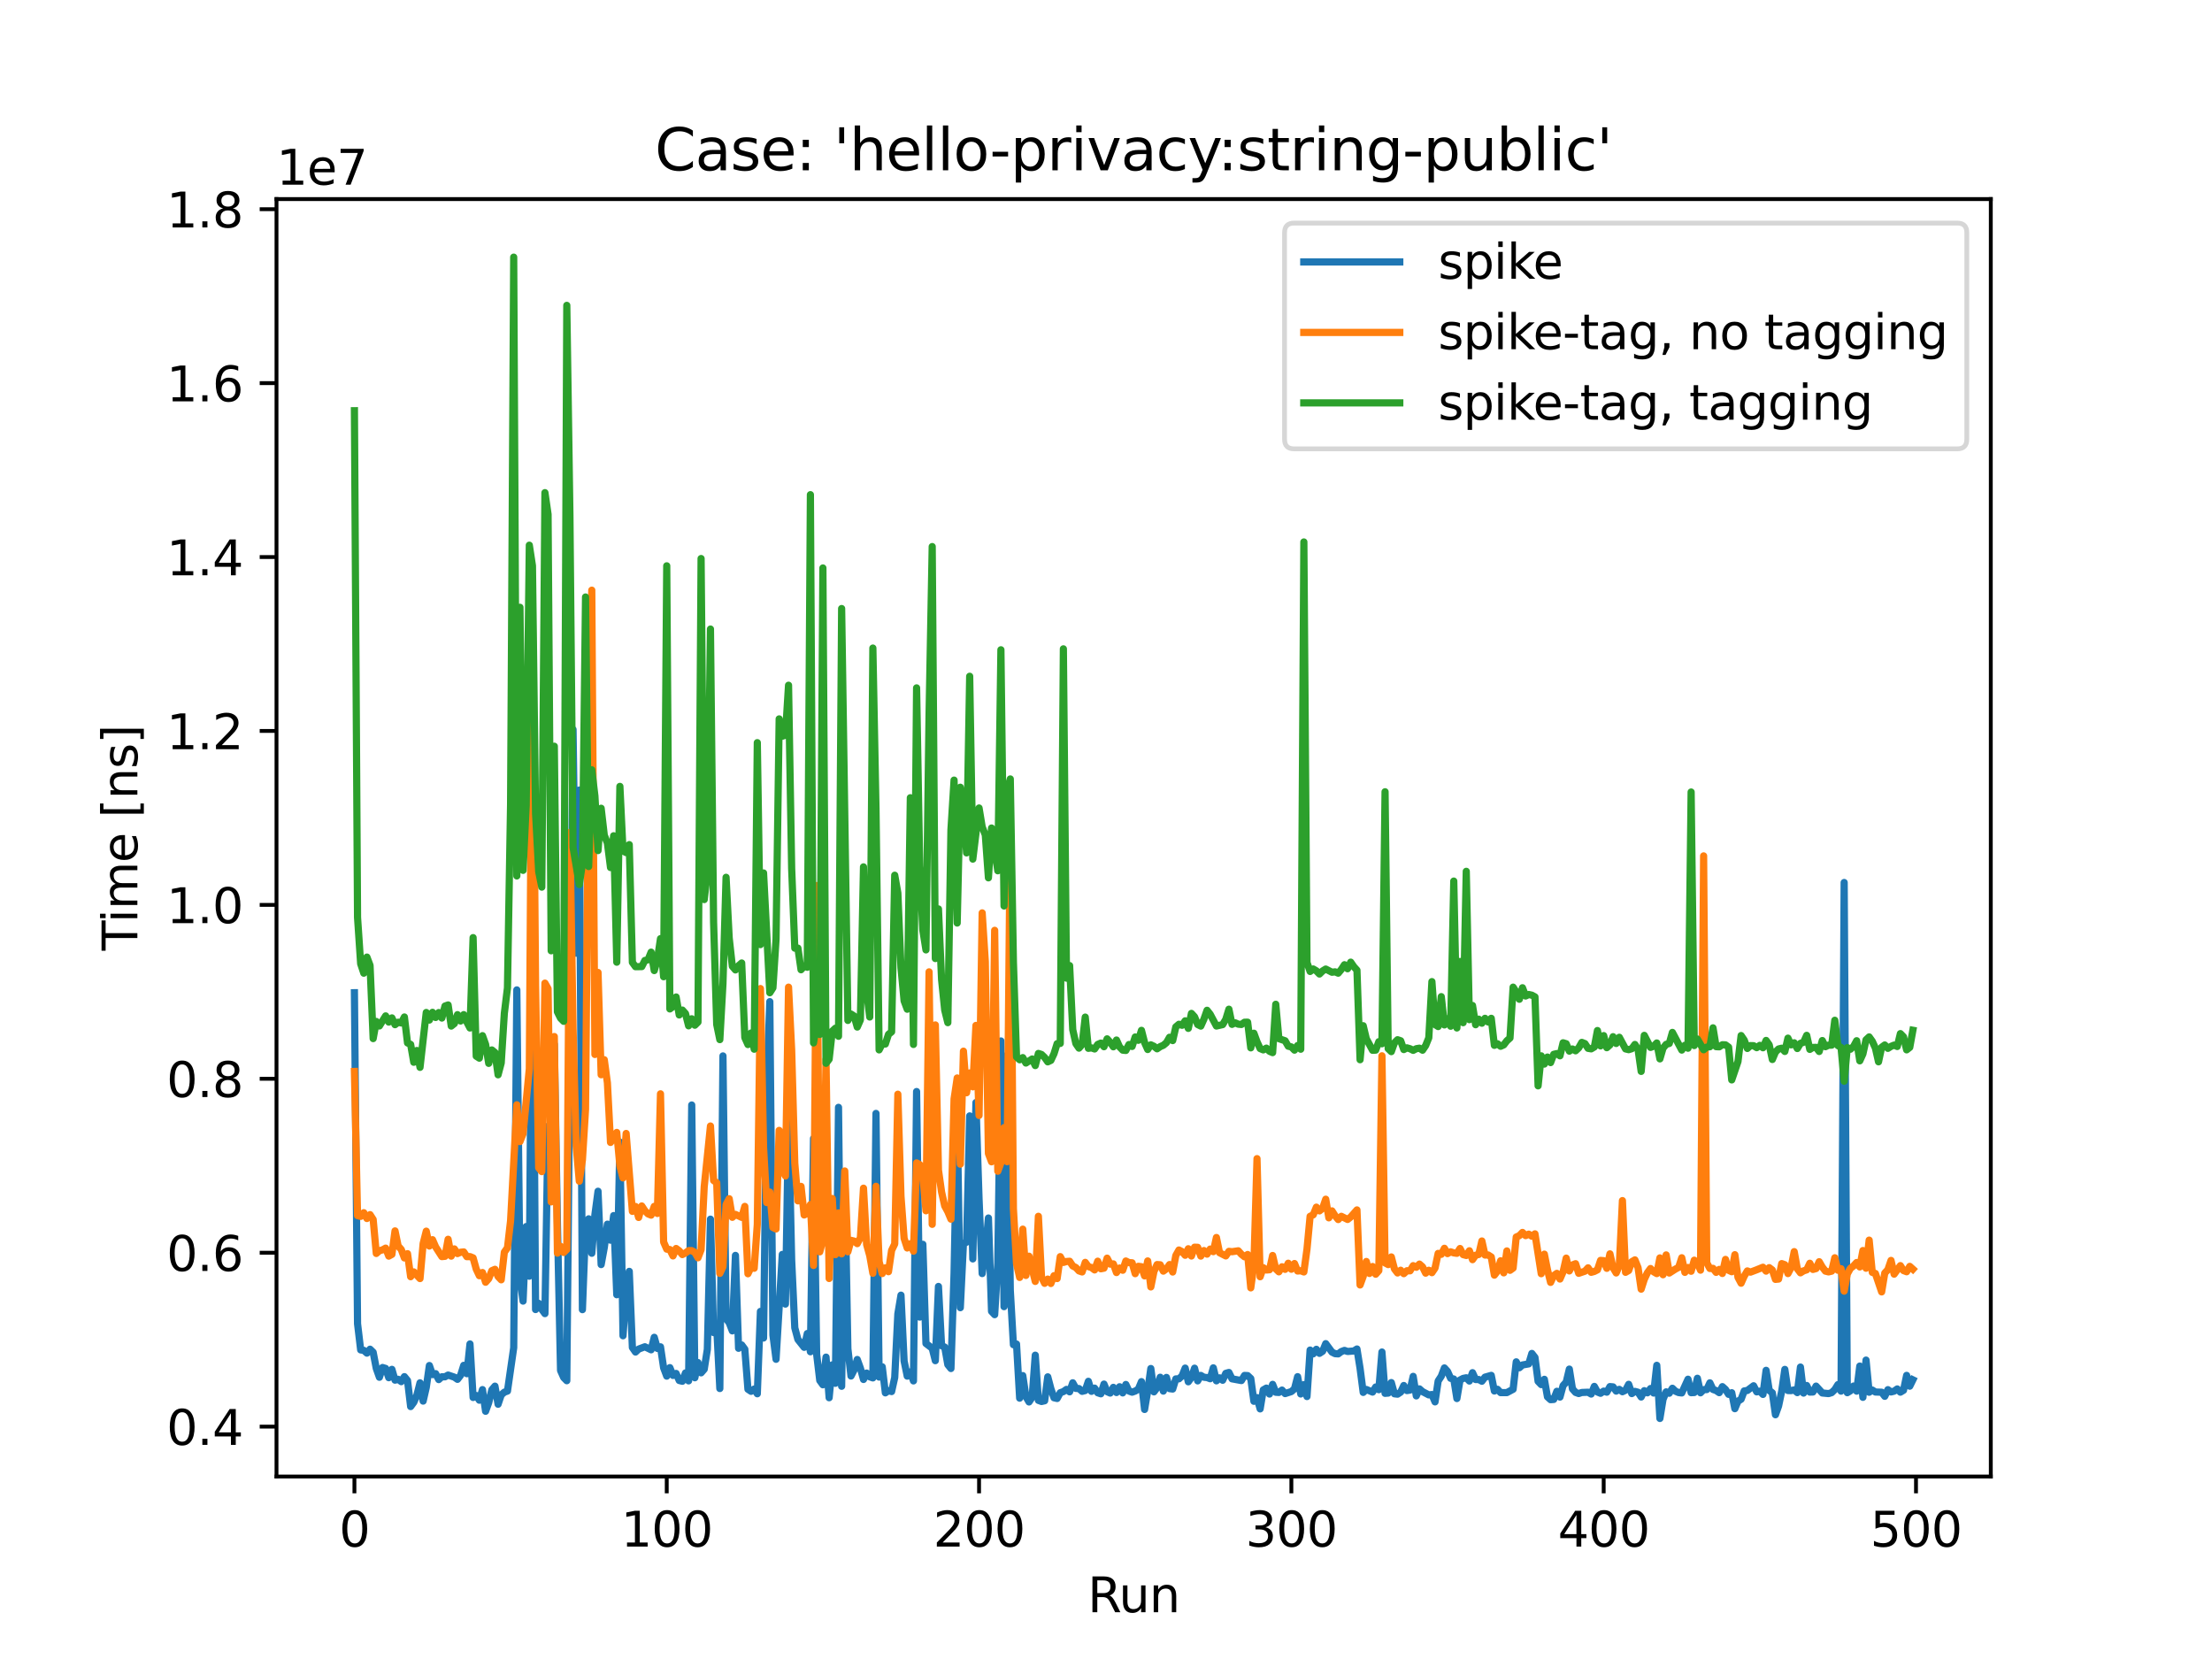<?xml version="1.0" encoding="utf-8" standalone="no"?>
<!DOCTYPE svg PUBLIC "-//W3C//DTD SVG 1.1//EN"
  "http://www.w3.org/Graphics/SVG/1.1/DTD/svg11.dtd">
<svg height="345.6pt" version="1.1" viewBox="0 0 460.8 345.6" width="460.8pt" xmlns="http://www.w3.org/2000/svg" xmlns:xlink="http://www.w3.org/1999/xlink">
 <defs>
  <style type="text/css">*{stroke-linecap:butt;stroke-linejoin:round;}</style>
 </defs>
 <g id="figure_1">
  <g id="patch_1">
   <path d="M 0 345.6 
L 460.8 345.6 
L 460.8 0 
L 0 0 
z
" style="fill:#ffffff;"/>
  </g>
  <g id="axes_1">
   <g id="patch_2">
    <path d="M 57.6 307.584 
L 414.72 307.584 
L 414.72 41.472 
L 57.6 41.472 
z
" style="fill:#ffffff;"/>
   </g>
   <g id="matplotlib.axis_1">
    <g id="xtick_1">
     <g id="line2d_1">
      <defs>
       <path d="M 0 0 
L 0 3.5 
" id="medc617dd0b" style="stroke:#000000;stroke-width:0.8;"/>
      </defs>
      <g>
       <use style="stroke:#000000;stroke-width:0.8;" x="73.833" xlink:href="#medc617dd0b" y="307.584"/>
      </g>
     </g>
     <g id="text_1">
      <!-- 0 -->
      <g transform="translate(70.651 322.182)scale(0.1 -0.1)">
       <defs>
        <path d="M 2034 4250 
Q 1547 4250 1301 3770 
Q 1056 3291 1056 2328 
Q 1056 1369 1301 889 
Q 1547 409 2034 409 
Q 2525 409 2770 889 
Q 3016 1369 3016 2328 
Q 3016 3291 2770 3770 
Q 2525 4250 2034 4250 
z
M 2034 4750 
Q 2819 4750 3233 4129 
Q 3647 3509 3647 2328 
Q 3647 1150 3233 529 
Q 2819 -91 2034 -91 
Q 1250 -91 836 529 
Q 422 1150 422 2328 
Q 422 3509 836 4129 
Q 1250 4750 2034 4750 
z
" id="DejaVuSans-30" transform="scale(0.016)"/>
       </defs>
       <use xlink:href="#DejaVuSans-30"/>
      </g>
     </g>
    </g>
    <g id="xtick_2">
     <g id="line2d_2">
      <g>
       <use style="stroke:#000000;stroke-width:0.8;" x="138.894" xlink:href="#medc617dd0b" y="307.584"/>
      </g>
     </g>
     <g id="text_2">
      <!-- 100 -->
      <g transform="translate(129.35 322.182)scale(0.1 -0.1)">
       <defs>
        <path d="M 794 531 
L 1825 531 
L 1825 4091 
L 703 3866 
L 703 4441 
L 1819 4666 
L 2450 4666 
L 2450 531 
L 3481 531 
L 3481 0 
L 794 0 
L 794 531 
z
" id="DejaVuSans-31" transform="scale(0.016)"/>
       </defs>
       <use xlink:href="#DejaVuSans-31"/>
       <use x="63.623" xlink:href="#DejaVuSans-30"/>
       <use x="127.246" xlink:href="#DejaVuSans-30"/>
      </g>
     </g>
    </g>
    <g id="xtick_3">
     <g id="line2d_3">
      <g>
       <use style="stroke:#000000;stroke-width:0.8;" x="203.955" xlink:href="#medc617dd0b" y="307.584"/>
      </g>
     </g>
     <g id="text_3">
      <!-- 200 -->
      <g transform="translate(194.411 322.182)scale(0.1 -0.1)">
       <defs>
        <path d="M 1228 531 
L 3431 531 
L 3431 0 
L 469 0 
L 469 531 
Q 828 903 1448 1529 
Q 2069 2156 2228 2338 
Q 2531 2678 2651 2914 
Q 2772 3150 2772 3378 
Q 2772 3750 2511 3984 
Q 2250 4219 1831 4219 
Q 1534 4219 1204 4116 
Q 875 4013 500 3803 
L 500 4441 
Q 881 4594 1212 4672 
Q 1544 4750 1819 4750 
Q 2544 4750 2975 4387 
Q 3406 4025 3406 3419 
Q 3406 3131 3298 2873 
Q 3191 2616 2906 2266 
Q 2828 2175 2409 1742 
Q 1991 1309 1228 531 
z
" id="DejaVuSans-32" transform="scale(0.016)"/>
       </defs>
       <use xlink:href="#DejaVuSans-32"/>
       <use x="63.623" xlink:href="#DejaVuSans-30"/>
       <use x="127.246" xlink:href="#DejaVuSans-30"/>
      </g>
     </g>
    </g>
    <g id="xtick_4">
     <g id="line2d_4">
      <g>
       <use style="stroke:#000000;stroke-width:0.8;" x="269.016" xlink:href="#medc617dd0b" y="307.584"/>
      </g>
     </g>
     <g id="text_4">
      <!-- 300 -->
      <g transform="translate(259.472 322.182)scale(0.1 -0.1)">
       <defs>
        <path d="M 2597 2516 
Q 3050 2419 3304 2112 
Q 3559 1806 3559 1356 
Q 3559 666 3084 287 
Q 2609 -91 1734 -91 
Q 1441 -91 1130 -33 
Q 819 25 488 141 
L 488 750 
Q 750 597 1062 519 
Q 1375 441 1716 441 
Q 2309 441 2620 675 
Q 2931 909 2931 1356 
Q 2931 1769 2642 2001 
Q 2353 2234 1838 2234 
L 1294 2234 
L 1294 2753 
L 1863 2753 
Q 2328 2753 2575 2939 
Q 2822 3125 2822 3475 
Q 2822 3834 2567 4026 
Q 2313 4219 1838 4219 
Q 1578 4219 1281 4162 
Q 984 4106 628 3988 
L 628 4550 
Q 988 4650 1302 4700 
Q 1616 4750 1894 4750 
Q 2613 4750 3031 4423 
Q 3450 4097 3450 3541 
Q 3450 3153 3228 2886 
Q 3006 2619 2597 2516 
z
" id="DejaVuSans-33" transform="scale(0.016)"/>
       </defs>
       <use xlink:href="#DejaVuSans-33"/>
       <use x="63.623" xlink:href="#DejaVuSans-30"/>
       <use x="127.246" xlink:href="#DejaVuSans-30"/>
      </g>
     </g>
    </g>
    <g id="xtick_5">
     <g id="line2d_5">
      <g>
       <use style="stroke:#000000;stroke-width:0.8;" x="334.077" xlink:href="#medc617dd0b" y="307.584"/>
      </g>
     </g>
     <g id="text_5">
      <!-- 400 -->
      <g transform="translate(324.533 322.182)scale(0.1 -0.1)">
       <defs>
        <path d="M 2419 4116 
L 825 1625 
L 2419 1625 
L 2419 4116 
z
M 2253 4666 
L 3047 4666 
L 3047 1625 
L 3713 1625 
L 3713 1100 
L 3047 1100 
L 3047 0 
L 2419 0 
L 2419 1100 
L 313 1100 
L 313 1709 
L 2253 4666 
z
" id="DejaVuSans-34" transform="scale(0.016)"/>
       </defs>
       <use xlink:href="#DejaVuSans-34"/>
       <use x="63.623" xlink:href="#DejaVuSans-30"/>
       <use x="127.246" xlink:href="#DejaVuSans-30"/>
      </g>
     </g>
    </g>
    <g id="xtick_6">
     <g id="line2d_6">
      <g>
       <use style="stroke:#000000;stroke-width:0.8;" x="399.138" xlink:href="#medc617dd0b" y="307.584"/>
      </g>
     </g>
     <g id="text_6">
      <!-- 500 -->
      <g transform="translate(389.594 322.182)scale(0.1 -0.1)">
       <defs>
        <path d="M 691 4666 
L 3169 4666 
L 3169 4134 
L 1269 4134 
L 1269 2991 
Q 1406 3038 1543 3061 
Q 1681 3084 1819 3084 
Q 2600 3084 3056 2656 
Q 3513 2228 3513 1497 
Q 3513 744 3044 326 
Q 2575 -91 1722 -91 
Q 1428 -91 1123 -41 
Q 819 9 494 109 
L 494 744 
Q 775 591 1075 516 
Q 1375 441 1709 441 
Q 2250 441 2565 725 
Q 2881 1009 2881 1497 
Q 2881 1984 2565 2268 
Q 2250 2553 1709 2553 
Q 1456 2553 1204 2497 
Q 953 2441 691 2322 
L 691 4666 
z
" id="DejaVuSans-35" transform="scale(0.016)"/>
       </defs>
       <use xlink:href="#DejaVuSans-35"/>
       <use x="63.623" xlink:href="#DejaVuSans-30"/>
       <use x="127.246" xlink:href="#DejaVuSans-30"/>
      </g>
     </g>
    </g>
    <g id="text_7">
     <!-- Run -->
     <g transform="translate(226.573 335.861)scale(0.1 -0.1)">
      <defs>
       <path d="M 2841 2188 
Q 3044 2119 3236 1894 
Q 3428 1669 3622 1275 
L 4263 0 
L 3584 0 
L 2988 1197 
Q 2756 1666 2539 1819 
Q 2322 1972 1947 1972 
L 1259 1972 
L 1259 0 
L 628 0 
L 628 4666 
L 2053 4666 
Q 2853 4666 3247 4331 
Q 3641 3997 3641 3322 
Q 3641 2881 3436 2590 
Q 3231 2300 2841 2188 
z
M 1259 4147 
L 1259 2491 
L 2053 2491 
Q 2509 2491 2742 2702 
Q 2975 2913 2975 3322 
Q 2975 3731 2742 3939 
Q 2509 4147 2053 4147 
L 1259 4147 
z
" id="DejaVuSans-52" transform="scale(0.016)"/>
       <path d="M 544 1381 
L 544 3500 
L 1119 3500 
L 1119 1403 
Q 1119 906 1312 657 
Q 1506 409 1894 409 
Q 2359 409 2629 706 
Q 2900 1003 2900 1516 
L 2900 3500 
L 3475 3500 
L 3475 0 
L 2900 0 
L 2900 538 
Q 2691 219 2414 64 
Q 2138 -91 1772 -91 
Q 1169 -91 856 284 
Q 544 659 544 1381 
z
M 1991 3584 
L 1991 3584 
z
" id="DejaVuSans-75" transform="scale(0.016)"/>
       <path d="M 3513 2113 
L 3513 0 
L 2938 0 
L 2938 2094 
Q 2938 2591 2744 2837 
Q 2550 3084 2163 3084 
Q 1697 3084 1428 2787 
Q 1159 2491 1159 1978 
L 1159 0 
L 581 0 
L 581 3500 
L 1159 3500 
L 1159 2956 
Q 1366 3272 1645 3428 
Q 1925 3584 2291 3584 
Q 2894 3584 3203 3211 
Q 3513 2838 3513 2113 
z
" id="DejaVuSans-6e" transform="scale(0.016)"/>
      </defs>
      <use xlink:href="#DejaVuSans-52"/>
      <use x="64.982" xlink:href="#DejaVuSans-75"/>
      <use x="128.361" xlink:href="#DejaVuSans-6e"/>
     </g>
    </g>
   </g>
   <g id="matplotlib.axis_2">
    <g id="ytick_1">
     <g id="line2d_7">
      <defs>
       <path d="M 0 0 
L -3.5 0 
" id="mbb69bcbb65" style="stroke:#000000;stroke-width:0.8;"/>
      </defs>
      <g>
       <use style="stroke:#000000;stroke-width:0.8;" x="57.6" xlink:href="#mbb69bcbb65" y="297.193"/>
      </g>
     </g>
     <g id="text_8">
      <!-- 0.4 -->
      <g transform="translate(34.697 300.992)scale(0.1 -0.1)">
       <defs>
        <path d="M 684 794 
L 1344 794 
L 1344 0 
L 684 0 
L 684 794 
z
" id="DejaVuSans-2e" transform="scale(0.016)"/>
       </defs>
       <use xlink:href="#DejaVuSans-30"/>
       <use x="63.623" xlink:href="#DejaVuSans-2e"/>
       <use x="95.41" xlink:href="#DejaVuSans-34"/>
      </g>
     </g>
    </g>
    <g id="ytick_2">
     <g id="line2d_8">
      <g>
       <use style="stroke:#000000;stroke-width:0.8;" x="57.6" xlink:href="#mbb69bcbb65" y="260.962"/>
      </g>
     </g>
     <g id="text_9">
      <!-- 0.6 -->
      <g transform="translate(34.697 264.761)scale(0.1 -0.1)">
       <defs>
        <path d="M 2113 2584 
Q 1688 2584 1439 2293 
Q 1191 2003 1191 1497 
Q 1191 994 1439 701 
Q 1688 409 2113 409 
Q 2538 409 2786 701 
Q 3034 994 3034 1497 
Q 3034 2003 2786 2293 
Q 2538 2584 2113 2584 
z
M 3366 4563 
L 3366 3988 
Q 3128 4100 2886 4159 
Q 2644 4219 2406 4219 
Q 1781 4219 1451 3797 
Q 1122 3375 1075 2522 
Q 1259 2794 1537 2939 
Q 1816 3084 2150 3084 
Q 2853 3084 3261 2657 
Q 3669 2231 3669 1497 
Q 3669 778 3244 343 
Q 2819 -91 2113 -91 
Q 1303 -91 875 529 
Q 447 1150 447 2328 
Q 447 3434 972 4092 
Q 1497 4750 2381 4750 
Q 2619 4750 2861 4703 
Q 3103 4656 3366 4563 
z
" id="DejaVuSans-36" transform="scale(0.016)"/>
       </defs>
       <use xlink:href="#DejaVuSans-30"/>
       <use x="63.623" xlink:href="#DejaVuSans-2e"/>
       <use x="95.41" xlink:href="#DejaVuSans-36"/>
      </g>
     </g>
    </g>
    <g id="ytick_3">
     <g id="line2d_9">
      <g>
       <use style="stroke:#000000;stroke-width:0.8;" x="57.6" xlink:href="#mbb69bcbb65" y="224.732"/>
      </g>
     </g>
     <g id="text_10">
      <!-- 0.8 -->
      <g transform="translate(34.697 228.531)scale(0.1 -0.1)">
       <defs>
        <path d="M 2034 2216 
Q 1584 2216 1326 1975 
Q 1069 1734 1069 1313 
Q 1069 891 1326 650 
Q 1584 409 2034 409 
Q 2484 409 2743 651 
Q 3003 894 3003 1313 
Q 3003 1734 2745 1975 
Q 2488 2216 2034 2216 
z
M 1403 2484 
Q 997 2584 770 2862 
Q 544 3141 544 3541 
Q 544 4100 942 4425 
Q 1341 4750 2034 4750 
Q 2731 4750 3128 4425 
Q 3525 4100 3525 3541 
Q 3525 3141 3298 2862 
Q 3072 2584 2669 2484 
Q 3125 2378 3379 2068 
Q 3634 1759 3634 1313 
Q 3634 634 3220 271 
Q 2806 -91 2034 -91 
Q 1263 -91 848 271 
Q 434 634 434 1313 
Q 434 1759 690 2068 
Q 947 2378 1403 2484 
z
M 1172 3481 
Q 1172 3119 1398 2916 
Q 1625 2713 2034 2713 
Q 2441 2713 2670 2916 
Q 2900 3119 2900 3481 
Q 2900 3844 2670 4047 
Q 2441 4250 2034 4250 
Q 1625 4250 1398 4047 
Q 1172 3844 1172 3481 
z
" id="DejaVuSans-38" transform="scale(0.016)"/>
       </defs>
       <use xlink:href="#DejaVuSans-30"/>
       <use x="63.623" xlink:href="#DejaVuSans-2e"/>
       <use x="95.41" xlink:href="#DejaVuSans-38"/>
      </g>
     </g>
    </g>
    <g id="ytick_4">
     <g id="line2d_10">
      <g>
       <use style="stroke:#000000;stroke-width:0.8;" x="57.6" xlink:href="#mbb69bcbb65" y="188.502"/>
      </g>
     </g>
     <g id="text_11">
      <!-- 1.0 -->
      <g transform="translate(34.697 192.301)scale(0.1 -0.1)">
       <use xlink:href="#DejaVuSans-31"/>
       <use x="63.623" xlink:href="#DejaVuSans-2e"/>
       <use x="95.41" xlink:href="#DejaVuSans-30"/>
      </g>
     </g>
    </g>
    <g id="ytick_5">
     <g id="line2d_11">
      <g>
       <use style="stroke:#000000;stroke-width:0.8;" x="57.6" xlink:href="#mbb69bcbb65" y="152.271"/>
      </g>
     </g>
     <g id="text_12">
      <!-- 1.2 -->
      <g transform="translate(34.697 156.071)scale(0.1 -0.1)">
       <use xlink:href="#DejaVuSans-31"/>
       <use x="63.623" xlink:href="#DejaVuSans-2e"/>
       <use x="95.41" xlink:href="#DejaVuSans-32"/>
      </g>
     </g>
    </g>
    <g id="ytick_6">
     <g id="line2d_12">
      <g>
       <use style="stroke:#000000;stroke-width:0.8;" x="57.6" xlink:href="#mbb69bcbb65" y="116.041"/>
      </g>
     </g>
     <g id="text_13">
      <!-- 1.4 -->
      <g transform="translate(34.697 119.84)scale(0.1 -0.1)">
       <use xlink:href="#DejaVuSans-31"/>
       <use x="63.623" xlink:href="#DejaVuSans-2e"/>
       <use x="95.41" xlink:href="#DejaVuSans-34"/>
      </g>
     </g>
    </g>
    <g id="ytick_7">
     <g id="line2d_13">
      <g>
       <use style="stroke:#000000;stroke-width:0.8;" x="57.6" xlink:href="#mbb69bcbb65" y="79.811"/>
      </g>
     </g>
     <g id="text_14">
      <!-- 1.6 -->
      <g transform="translate(34.697 83.61)scale(0.1 -0.1)">
       <use xlink:href="#DejaVuSans-31"/>
       <use x="63.623" xlink:href="#DejaVuSans-2e"/>
       <use x="95.41" xlink:href="#DejaVuSans-36"/>
      </g>
     </g>
    </g>
    <g id="ytick_8">
     <g id="line2d_14">
      <g>
       <use style="stroke:#000000;stroke-width:0.8;" x="57.6" xlink:href="#mbb69bcbb65" y="43.58"/>
      </g>
     </g>
     <g id="text_15">
      <!-- 1.8 -->
      <g transform="translate(34.697 47.38)scale(0.1 -0.1)">
       <use xlink:href="#DejaVuSans-31"/>
       <use x="63.623" xlink:href="#DejaVuSans-2e"/>
       <use x="95.41" xlink:href="#DejaVuSans-38"/>
      </g>
     </g>
    </g>
    <g id="text_16">
     <!-- Time [ns] -->
     <g transform="translate(28.617 198.026)rotate(-90)scale(0.1 -0.1)">
      <defs>
       <path d="M -19 4666 
L 3928 4666 
L 3928 4134 
L 2272 4134 
L 2272 0 
L 1638 0 
L 1638 4134 
L -19 4134 
L -19 4666 
z
" id="DejaVuSans-54" transform="scale(0.016)"/>
       <path d="M 603 3500 
L 1178 3500 
L 1178 0 
L 603 0 
L 603 3500 
z
M 603 4863 
L 1178 4863 
L 1178 4134 
L 603 4134 
L 603 4863 
z
" id="DejaVuSans-69" transform="scale(0.016)"/>
       <path d="M 3328 2828 
Q 3544 3216 3844 3400 
Q 4144 3584 4550 3584 
Q 5097 3584 5394 3201 
Q 5691 2819 5691 2113 
L 5691 0 
L 5113 0 
L 5113 2094 
Q 5113 2597 4934 2840 
Q 4756 3084 4391 3084 
Q 3944 3084 3684 2787 
Q 3425 2491 3425 1978 
L 3425 0 
L 2847 0 
L 2847 2094 
Q 2847 2600 2669 2842 
Q 2491 3084 2119 3084 
Q 1678 3084 1418 2786 
Q 1159 2488 1159 1978 
L 1159 0 
L 581 0 
L 581 3500 
L 1159 3500 
L 1159 2956 
Q 1356 3278 1631 3431 
Q 1906 3584 2284 3584 
Q 2666 3584 2933 3390 
Q 3200 3197 3328 2828 
z
" id="DejaVuSans-6d" transform="scale(0.016)"/>
       <path d="M 3597 1894 
L 3597 1613 
L 953 1613 
Q 991 1019 1311 708 
Q 1631 397 2203 397 
Q 2534 397 2845 478 
Q 3156 559 3463 722 
L 3463 178 
Q 3153 47 2828 -22 
Q 2503 -91 2169 -91 
Q 1331 -91 842 396 
Q 353 884 353 1716 
Q 353 2575 817 3079 
Q 1281 3584 2069 3584 
Q 2775 3584 3186 3129 
Q 3597 2675 3597 1894 
z
M 3022 2063 
Q 3016 2534 2758 2815 
Q 2500 3097 2075 3097 
Q 1594 3097 1305 2825 
Q 1016 2553 972 2059 
L 3022 2063 
z
" id="DejaVuSans-65" transform="scale(0.016)"/>
       <path id="DejaVuSans-20" transform="scale(0.016)"/>
       <path d="M 550 4863 
L 1875 4863 
L 1875 4416 
L 1125 4416 
L 1125 -397 
L 1875 -397 
L 1875 -844 
L 550 -844 
L 550 4863 
z
" id="DejaVuSans-5b" transform="scale(0.016)"/>
       <path d="M 2834 3397 
L 2834 2853 
Q 2591 2978 2328 3040 
Q 2066 3103 1784 3103 
Q 1356 3103 1142 2972 
Q 928 2841 928 2578 
Q 928 2378 1081 2264 
Q 1234 2150 1697 2047 
L 1894 2003 
Q 2506 1872 2764 1633 
Q 3022 1394 3022 966 
Q 3022 478 2636 193 
Q 2250 -91 1575 -91 
Q 1294 -91 989 -36 
Q 684 19 347 128 
L 347 722 
Q 666 556 975 473 
Q 1284 391 1588 391 
Q 1994 391 2212 530 
Q 2431 669 2431 922 
Q 2431 1156 2273 1281 
Q 2116 1406 1581 1522 
L 1381 1569 
Q 847 1681 609 1914 
Q 372 2147 372 2553 
Q 372 3047 722 3315 
Q 1072 3584 1716 3584 
Q 2034 3584 2315 3537 
Q 2597 3491 2834 3397 
z
" id="DejaVuSans-73" transform="scale(0.016)"/>
       <path d="M 1947 4863 
L 1947 -844 
L 622 -844 
L 622 -397 
L 1369 -397 
L 1369 4416 
L 622 4416 
L 622 4863 
L 1947 4863 
z
" id="DejaVuSans-5d" transform="scale(0.016)"/>
      </defs>
      <use xlink:href="#DejaVuSans-54"/>
      <use x="57.959" xlink:href="#DejaVuSans-69"/>
      <use x="85.742" xlink:href="#DejaVuSans-6d"/>
      <use x="183.154" xlink:href="#DejaVuSans-65"/>
      <use x="244.678" xlink:href="#DejaVuSans-20"/>
      <use x="276.465" xlink:href="#DejaVuSans-5b"/>
      <use x="315.479" xlink:href="#DejaVuSans-6e"/>
      <use x="378.857" xlink:href="#DejaVuSans-73"/>
      <use x="430.957" xlink:href="#DejaVuSans-5d"/>
     </g>
    </g>
    <g id="text_17">
     <!-- 1e7 -->
     <g transform="translate(57.6 38.472)scale(0.1 -0.1)">
      <defs>
       <path d="M 525 4666 
L 3525 4666 
L 3525 4397 
L 1831 0 
L 1172 0 
L 2766 4134 
L 525 4134 
L 525 4666 
z
" id="DejaVuSans-37" transform="scale(0.016)"/>
      </defs>
      <use xlink:href="#DejaVuSans-31"/>
      <use x="63.623" xlink:href="#DejaVuSans-65"/>
      <use x="125.146" xlink:href="#DejaVuSans-37"/>
     </g>
    </g>
   </g>
   <g id="line2d_15">
    <path clip-path="url(#p867d1a698d)" d="M 73.833 206.8 
L 74.483 275.751 
L 75.134 281.214 
L 75.785 281.304 
L 76.435 281.879 
L 77.086 281.065 
L 77.736 281.705 
L 78.387 285.081 
L 79.038 286.909 
L 79.688 284.874 
L 80.339 285.069 
L 80.989 286.998 
L 81.64 285.262 
L 82.291 287.512 
L 82.941 287.331 
L 83.592 287.82 
L 84.242 286.78 
L 84.893 287.588 
L 85.544 293.012 
L 86.194 292.129 
L 86.845 290.638 
L 87.496 288.07 
L 88.146 291.874 
L 88.797 289.043 
L 89.447 284.463 
L 90.098 286.356 
L 90.749 286.157 
L 91.399 287.391 
L 92.05 286.808 
L 92.7 286.812 
L 93.351 286.45 
L 94.652 286.887 
L 95.303 287.34 
L 95.953 286.496 
L 96.604 284.422 
L 97.255 286.164 
L 97.905 279.967 
L 98.556 291.119 
L 99.207 290.707 
L 99.857 291.686 
L 100.508 289.481 
L 101.158 293.993 
L 101.809 292.199 
L 102.46 289.518 
L 103.11 288.761 
L 103.761 292.529 
L 104.411 290.593 
L 105.062 290.016 
L 105.713 289.787 
L 107.014 280.754 
L 107.664 206.212 
L 108.315 266.402 
L 108.966 271.044 
L 109.616 255.515 
L 110.267 265.854 
L 110.918 179.47 
L 111.568 272.802 
L 112.219 271.508 
L 112.869 272.766 
L 113.52 273.651 
L 114.171 234.609 
L 114.821 243.971 
L 115.472 217.544 
L 116.122 254.971 
L 116.773 285.504 
L 117.424 286.966 
L 118.074 287.628 
L 119.375 151.969 
L 120.026 198.562 
L 120.677 164.581 
L 121.327 272.824 
L 121.978 255.659 
L 122.629 253.906 
L 123.279 261.08 
L 123.93 253.055 
L 124.58 248.159 
L 125.231 263.434 
L 125.882 259.892 
L 126.532 255.017 
L 127.183 258.351 
L 127.833 253.233 
L 128.484 269.717 
L 129.135 237.921 
L 129.785 278.263 
L 130.436 268.983 
L 131.086 264.847 
L 131.737 280.71 
L 132.388 281.652 
L 133.038 281.041 
L 134.339 280.556 
L 135.641 281.187 
L 136.291 278.585 
L 136.942 280.901 
L 137.593 280.567 
L 138.243 284.939 
L 138.894 286.672 
L 139.544 284.905 
L 140.195 286.525 
L 140.846 286.114 
L 141.496 287.582 
L 142.147 287.744 
L 142.797 286.007 
L 143.448 287.659 
L 144.099 230.193 
L 144.749 287.009 
L 145.4 283.845 
L 146.05 285.987 
L 146.701 285.238 
L 147.352 281.093 
L 148.002 253.976 
L 148.653 277.603 
L 149.304 276.422 
L 149.954 289.256 
L 150.605 219.967 
L 151.255 274.693 
L 151.906 275.557 
L 152.557 277.247 
L 153.207 261.522 
L 153.858 280.876 
L 154.508 280.176 
L 155.159 281.063 
L 155.81 289.403 
L 156.46 289.836 
L 157.111 289.361 
L 157.761 290.347 
L 158.412 273.194 
L 159.063 278.729 
L 159.713 226.639 
L 160.364 208.661 
L 161.015 278.119 
L 161.665 283.163 
L 162.966 261.32 
L 163.617 271.665 
L 164.268 232.981 
L 164.918 262.5 
L 165.569 276.609 
L 166.219 279.032 
L 167.521 280.671 
L 168.171 277.801 
L 168.822 281.597 
L 169.472 237.165 
L 170.123 282.11 
L 170.774 287.578 
L 171.424 288.475 
L 172.075 282.714 
L 172.725 291.174 
L 173.376 284.328 
L 174.027 288.165 
L 174.677 230.68 
L 175.328 288.787 
L 175.979 245.34 
L 176.629 280.982 
L 177.28 286.649 
L 177.93 285.375 
L 178.581 283.206 
L 179.232 284.998 
L 179.882 287.365 
L 180.533 286.036 
L 181.183 286.812 
L 181.834 287.043 
L 182.485 231.946 
L 183.135 286.865 
L 183.786 284.729 
L 184.436 290.154 
L 185.087 289.708 
L 185.738 289.884 
L 186.388 286.961 
L 187.039 273.709 
L 187.69 269.808 
L 188.34 283.506 
L 188.991 286.671 
L 189.641 285.793 
L 190.292 287.669 
L 190.943 227.387 
L 191.593 274.376 
L 192.244 259.212 
L 192.894 279.873 
L 194.196 280.867 
L 194.846 283.454 
L 195.497 267.99 
L 196.147 280.341 
L 196.798 280.617 
L 197.449 284.278 
L 198.099 285.086 
L 198.75 265.178 
L 199.401 232.474 
L 200.051 272.415 
L 200.702 259.013 
L 201.352 258.776 
L 202.003 232.463 
L 202.654 262.254 
L 203.304 229.682 
L 203.955 249.816 
L 204.605 265.307 
L 205.256 260.813 
L 205.907 253.735 
L 206.557 273.179 
L 207.208 273.868 
L 207.858 263.134 
L 208.509 216.85 
L 209.16 272.201 
L 209.81 219.846 
L 210.461 268.744 
L 211.112 280.13 
L 211.762 279.989 
L 212.413 291.264 
L 213.063 286.563 
L 213.714 290.92 
L 214.365 292.05 
L 215.015 291.076 
L 215.666 282.31 
L 216.316 291.72 
L 216.967 291.954 
L 217.618 291.807 
L 218.268 286.822 
L 218.919 289.302 
L 219.569 291.182 
L 220.22 291.331 
L 220.871 290.126 
L 221.521 289.898 
L 222.172 289.436 
L 222.822 289.941 
L 223.473 288.059 
L 224.124 289.229 
L 224.774 289.263 
L 225.425 289.843 
L 226.076 289.673 
L 226.726 287.752 
L 227.377 289.842 
L 228.027 289.174 
L 228.678 290.139 
L 229.329 290.357 
L 229.979 288.33 
L 230.63 289.92 
L 231.28 290.201 
L 231.931 289.012 
L 232.582 290.089 
L 233.232 288.881 
L 233.883 290.167 
L 234.533 288.413 
L 235.184 289.785 
L 235.835 290.017 
L 236.485 289.783 
L 237.136 289.391 
L 237.787 287.821 
L 238.437 293.615 
L 239.088 289.748 
L 239.738 285.087 
L 240.389 289.948 
L 241.04 289.08 
L 241.69 286.903 
L 242.341 289.791 
L 242.991 286.941 
L 243.642 289.278 
L 244.293 289.36 
L 244.943 287.252 
L 245.594 287.234 
L 246.244 286.625 
L 246.895 284.998 
L 247.546 287.851 
L 248.196 286.952 
L 248.847 285.019 
L 249.498 287.66 
L 250.148 286.525 
L 250.799 286.908 
L 251.449 286.969 
L 252.1 287.215 
L 252.751 284.948 
L 253.401 287.653 
L 254.052 287.027 
L 254.702 287.531 
L 255.353 286.095 
L 256.004 285.908 
L 256.654 287.235 
L 258.606 287.596 
L 259.257 286.531 
L 259.907 286.56 
L 260.558 287.172 
L 261.208 291.912 
L 261.859 291.148 
L 262.51 293.498 
L 263.16 289.54 
L 263.811 289.166 
L 264.462 290.407 
L 265.112 288.389 
L 265.763 290.031 
L 266.413 290.073 
L 267.064 289.58 
L 267.715 290.311 
L 269.016 289.89 
L 269.666 289.315 
L 270.317 286.786 
L 270.968 290.392 
L 271.618 288.441 
L 272.269 290.927 
L 272.919 281.246 
L 273.57 282.033 
L 274.221 281.085 
L 274.871 281.927 
L 275.522 281.496 
L 276.173 279.907 
L 277.474 281.671 
L 278.124 281.997 
L 278.775 282.037 
L 279.426 281.553 
L 280.076 281.312 
L 280.727 281.538 
L 282.028 281.432 
L 282.679 281.019 
L 283.329 285.064 
L 283.98 290.064 
L 284.63 289.447 
L 285.932 289.995 
L 286.582 288.939 
L 287.233 289.502 
L 287.884 281.649 
L 288.534 290.256 
L 289.185 290.205 
L 289.835 288.017 
L 290.486 290.355 
L 291.137 290.43 
L 291.787 289.998 
L 292.438 288.626 
L 293.088 289.681 
L 293.739 289.579 
L 294.39 286.723 
L 295.04 290.789 
L 295.691 289.327 
L 296.341 289.899 
L 297.643 290.583 
L 298.293 290.509 
L 298.944 292.034 
L 299.595 287.686 
L 300.245 286.69 
L 300.896 284.966 
L 301.546 285.683 
L 302.197 287.13 
L 302.848 287.27 
L 303.498 291.34 
L 304.149 287.483 
L 304.799 287.146 
L 305.45 287.016 
L 306.101 287.696 
L 306.751 285.954 
L 307.402 287.381 
L 308.052 287.374 
L 308.703 287.736 
L 309.354 286.884 
L 310.655 286.515 
L 311.305 289.772 
L 311.956 289.413 
L 312.607 290.11 
L 313.908 290.104 
L 315.209 289.41 
L 315.86 283.698 
L 316.51 284.93 
L 317.161 284.347 
L 318.462 284.122 
L 319.113 281.948 
L 319.763 282.78 
L 320.414 287.758 
L 321.065 288.437 
L 321.715 287.334 
L 322.366 290.989 
L 323.016 291.578 
L 323.667 291.528 
L 324.318 289.835 
L 324.968 291.038 
L 325.619 288.645 
L 326.27 287.915 
L 326.92 285.209 
L 327.571 289.333 
L 328.221 290.064 
L 328.872 290.301 
L 329.523 290.079 
L 330.824 290.028 
L 331.474 290.408 
L 332.125 288.812 
L 332.776 289.983 
L 333.426 290.249 
L 334.077 289.793 
L 334.727 290.018 
L 335.378 288.854 
L 336.029 288.914 
L 336.679 289.788 
L 337.33 289.427 
L 337.981 289.921 
L 338.631 289.607 
L 339.282 288.38 
L 339.932 290.31 
L 340.583 289.854 
L 341.234 290.032 
L 341.884 291.023 
L 342.535 289.703 
L 343.185 290.151 
L 343.836 289.258 
L 344.487 290.195 
L 345.137 284.42 
L 345.788 295.488 
L 346.438 291.516 
L 347.089 289.949 
L 347.74 290.237 
L 348.39 289.201 
L 349.041 289.827 
L 349.691 290.101 
L 350.342 290.175 
L 351.643 287.319 
L 352.294 290.119 
L 352.945 290.087 
L 353.595 287.118 
L 354.246 290.146 
L 354.896 289.494 
L 355.547 289.473 
L 356.198 288.071 
L 356.848 289.449 
L 357.499 289.673 
L 358.149 290.117 
L 358.8 288.862 
L 359.451 289.448 
L 360.101 290.468 
L 360.752 290.129 
L 361.402 293.453 
L 362.053 291.89 
L 362.704 291.488 
L 363.354 289.757 
L 364.005 289.663 
L 365.306 288.683 
L 365.957 289.946 
L 366.607 289.808 
L 367.258 290.482 
L 367.909 285.465 
L 368.559 289.647 
L 369.21 290.16 
L 369.86 294.716 
L 370.511 292.9 
L 371.162 289.801 
L 371.812 285.269 
L 372.463 289.671 
L 373.113 289.691 
L 373.764 289.544 
L 374.415 290.106 
L 375.065 284.784 
L 375.716 290.204 
L 376.367 288.623 
L 377.017 289.995 
L 377.668 289.978 
L 378.318 288.754 
L 379.62 290.184 
L 380.921 290.312 
L 381.571 290.111 
L 382.222 289.484 
L 382.873 288.439 
L 383.523 289.8 
L 384.174 183.841 
L 384.824 290.123 
L 385.475 289.731 
L 386.126 288.739 
L 386.776 289.8 
L 387.427 284.577 
L 388.078 291.088 
L 388.728 283.332 
L 389.379 290.031 
L 390.029 289.568 
L 390.68 289.983 
L 391.981 290.025 
L 392.632 290.877 
L 393.282 289.495 
L 393.933 289.969 
L 394.584 289.805 
L 395.234 289.34 
L 395.885 290.013 
L 396.535 289.62 
L 397.186 286.517 
L 397.837 288.766 
L 398.487 287.444 
L 398.487 287.444 
" style="fill:none;stroke:#1f77b4;stroke-linecap:square;stroke-width:1.5;"/>
   </g>
   <g id="line2d_16">
    <path clip-path="url(#p867d1a698d)" d="M 73.833 223.205 
L 74.483 253.223 
L 75.134 253.398 
L 75.785 252.629 
L 76.435 253.836 
L 77.086 253.033 
L 77.736 254.046 
L 78.387 261.119 
L 79.038 260.549 
L 79.688 260.366 
L 80.339 260.008 
L 80.989 261.671 
L 81.64 261.309 
L 82.291 256.418 
L 82.941 259.566 
L 83.592 260.298 
L 84.242 262.049 
L 84.893 261.162 
L 85.544 265.961 
L 86.194 264.957 
L 87.496 266.352 
L 88.146 259.058 
L 88.797 256.475 
L 89.447 259.574 
L 90.098 258.251 
L 90.749 259.753 
L 92.05 261.775 
L 92.7 261.711 
L 93.351 258.165 
L 94.002 261.672 
L 94.652 260.172 
L 95.303 261.143 
L 95.953 260.865 
L 96.604 260.799 
L 97.255 261.79 
L 97.905 261.768 
L 98.556 262.039 
L 99.207 264.378 
L 99.857 265.755 
L 100.508 265.088 
L 101.158 267.112 
L 101.809 266.378 
L 102.46 264.708 
L 103.11 264.422 
L 103.761 265.93 
L 104.411 266.607 
L 105.062 260.848 
L 105.713 259.939 
L 106.363 254.302 
L 107.664 230.151 
L 108.315 237.811 
L 108.966 236.168 
L 110.267 222.644 
L 110.918 126.423 
L 111.568 205.236 
L 112.219 243.275 
L 112.869 244.069 
L 113.52 204.804 
L 114.171 205.955 
L 114.821 250.375 
L 115.472 215.927 
L 116.122 261.05 
L 116.773 259.626 
L 117.424 260.912 
L 118.074 260.285 
L 118.725 173.4 
L 119.375 214.154 
L 120.026 238.689 
L 120.677 246.068 
L 121.327 241.631 
L 121.978 231.109 
L 122.629 156.999 
L 123.279 122.946 
L 123.93 219.667 
L 124.58 202.578 
L 125.231 223.889 
L 125.882 220.759 
L 126.532 225.569 
L 127.183 237.989 
L 127.833 237.061 
L 128.484 235.907 
L 129.135 242.888 
L 129.785 245.377 
L 130.436 236.121 
L 131.737 252.351 
L 132.388 251.328 
L 133.038 253.621 
L 133.689 251.224 
L 134.339 252.215 
L 134.99 252.877 
L 135.641 253.138 
L 136.291 251.312 
L 136.942 252.789 
L 137.593 227.862 
L 138.243 258.733 
L 138.894 260.219 
L 139.544 260.302 
L 140.195 261.632 
L 140.846 260.081 
L 141.496 260.569 
L 142.147 261.351 
L 142.797 261.004 
L 143.448 260.528 
L 144.099 260.535 
L 144.749 260.895 
L 145.4 262.019 
L 146.05 260.335 
L 146.701 247.208 
L 148.002 234.568 
L 148.653 245.914 
L 149.304 246.393 
L 149.954 265.267 
L 150.605 263.879 
L 151.255 250.937 
L 151.906 249.716 
L 152.557 253.587 
L 153.207 252.984 
L 154.508 253.599 
L 155.159 251.316 
L 155.81 265.345 
L 156.46 263.995 
L 157.111 264.202 
L 157.761 255.057 
L 158.412 205.935 
L 159.063 239.045 
L 159.713 250.513 
L 160.364 248.334 
L 161.015 255.706 
L 161.665 256.014 
L 162.316 235.484 
L 162.966 243.832 
L 163.617 244.981 
L 164.268 205.642 
L 164.918 218.71 
L 165.569 242.326 
L 166.219 250.164 
L 166.87 247.147 
L 167.521 253.103 
L 168.171 252.741 
L 168.822 250.935 
L 169.472 263.614 
L 170.123 184.473 
L 170.774 260.785 
L 171.424 258.326 
L 172.075 220.666 
L 172.725 266.333 
L 173.376 249.666 
L 174.027 261.365 
L 174.677 252.677 
L 175.328 261.197 
L 175.979 243.935 
L 176.629 260.762 
L 177.28 258.388 
L 177.93 258.541 
L 178.581 259.072 
L 179.232 257.863 
L 179.882 247.521 
L 180.533 259.243 
L 181.183 261.579 
L 181.834 265.245 
L 182.485 247.127 
L 183.135 262.824 
L 183.786 265.302 
L 184.436 264.109 
L 185.087 264.917 
L 185.738 260.473 
L 186.388 259.133 
L 187.039 227.945 
L 187.69 249.184 
L 188.34 257.965 
L 188.991 259.979 
L 189.641 259.091 
L 190.292 260.636 
L 190.943 242.254 
L 191.593 242.598 
L 192.244 244.924 
L 192.894 252.227 
L 193.545 202.456 
L 194.196 255.053 
L 194.846 213.512 
L 195.497 243.739 
L 196.147 248.313 
L 196.798 251.218 
L 197.449 252.419 
L 198.099 253.971 
L 198.75 228.932 
L 199.401 224.559 
L 200.051 242.517 
L 200.702 218.978 
L 201.352 227.642 
L 202.003 223.518 
L 202.654 226.404 
L 203.304 213.616 
L 203.955 232.37 
L 204.605 190.171 
L 205.256 200.317 
L 205.907 240.304 
L 206.557 242.026 
L 207.208 193.805 
L 207.858 243.988 
L 208.509 242.232 
L 209.16 234.91 
L 209.81 242.001 
L 210.461 171.476 
L 211.112 251.788 
L 211.762 263.251 
L 212.413 266.117 
L 213.063 256.055 
L 213.714 265.699 
L 214.365 261.691 
L 215.666 266.943 
L 216.316 253.377 
L 216.967 266.031 
L 217.618 267.34 
L 218.268 266.461 
L 218.919 267.374 
L 219.569 265.751 
L 220.22 266.35 
L 220.871 261.779 
L 221.521 262.989 
L 222.172 262.795 
L 222.822 262.745 
L 223.473 263.721 
L 224.124 264.051 
L 224.774 264.75 
L 225.425 264.97 
L 226.076 262.977 
L 226.726 263.858 
L 227.377 264.055 
L 228.027 264.549 
L 228.678 262.731 
L 229.329 264.312 
L 229.979 264.182 
L 230.63 262.097 
L 231.28 263.339 
L 231.931 263.292 
L 232.582 265.097 
L 233.232 264.151 
L 233.883 264.617 
L 234.533 262.692 
L 235.184 263.026 
L 235.835 263.062 
L 236.485 265.328 
L 237.136 263.792 
L 237.787 263.879 
L 238.437 265.79 
L 239.088 262.676 
L 239.738 268.089 
L 240.389 264.868 
L 241.04 263.433 
L 241.69 263.476 
L 242.341 264.8 
L 242.991 264.317 
L 243.642 263.431 
L 244.293 264.986 
L 244.943 261.554 
L 245.594 260.398 
L 246.244 260.739 
L 246.895 261.498 
L 247.546 260.136 
L 248.196 261.648 
L 248.847 259.814 
L 249.498 259.838 
L 250.148 261.667 
L 250.799 260.508 
L 251.449 261.263 
L 252.1 260.208 
L 252.751 260.74 
L 253.401 257.793 
L 254.052 260.959 
L 255.353 261.629 
L 256.004 260.678 
L 256.654 260.752 
L 257.955 260.565 
L 258.606 261.287 
L 259.257 261.812 
L 259.907 261.335 
L 260.558 268.284 
L 261.208 263.525 
L 261.859 241.365 
L 262.51 265.968 
L 263.16 264.08 
L 263.811 264.568 
L 264.462 264.511 
L 265.112 261.543 
L 265.763 264.325 
L 266.413 264.945 
L 267.064 263.89 
L 267.715 264.43 
L 268.365 263.152 
L 269.016 264.407 
L 269.666 263.216 
L 270.317 264.778 
L 270.968 264.715 
L 271.618 264.972 
L 272.269 260.221 
L 272.919 253.376 
L 273.57 253.069 
L 274.221 251.474 
L 274.871 252.25 
L 275.522 251.715 
L 276.173 249.818 
L 276.823 253.697 
L 277.474 252.248 
L 278.124 253.263 
L 278.775 254.052 
L 279.426 253.381 
L 280.727 254.037 
L 281.377 253.53 
L 282.679 252.048 
L 283.329 267.682 
L 283.98 265.9 
L 284.63 262.789 
L 285.281 265.283 
L 285.932 263.835 
L 286.582 265.441 
L 287.233 264.701 
L 287.884 219.943 
L 288.534 263.086 
L 289.185 263.439 
L 289.835 261.843 
L 290.486 264.338 
L 291.137 265.182 
L 291.787 264.612 
L 292.438 265.326 
L 293.088 264.72 
L 293.739 264.736 
L 294.39 263.658 
L 295.04 263.999 
L 295.691 263.334 
L 296.341 263.905 
L 296.992 265.221 
L 297.643 264.62 
L 298.293 265.119 
L 298.944 264.159 
L 299.595 261.106 
L 300.245 261.298 
L 300.896 260.042 
L 301.546 261.149 
L 302.197 260.776 
L 302.848 261 
L 303.498 261.092 
L 304.149 260.085 
L 304.799 261.361 
L 305.45 261.538 
L 306.101 260.558 
L 306.751 262.408 
L 307.402 261.483 
L 308.052 261.331 
L 308.703 258.519 
L 309.354 261.45 
L 310.004 261.431 
L 310.655 261.849 
L 311.305 265.635 
L 311.956 264.791 
L 312.607 262.641 
L 313.257 265.16 
L 313.908 260.593 
L 314.559 264.63 
L 315.209 264.164 
L 315.86 257.694 
L 316.51 257.41 
L 317.161 256.737 
L 317.812 257.401 
L 318.462 257.096 
L 319.113 257.528 
L 319.763 257.033 
L 321.065 265.337 
L 321.715 261.26 
L 322.366 264.516 
L 323.016 267.146 
L 323.667 265.734 
L 324.318 265.264 
L 324.968 266.446 
L 325.619 264.958 
L 326.27 262.093 
L 326.92 264.756 
L 327.571 263.515 
L 328.221 263.253 
L 328.872 265.252 
L 330.173 264.81 
L 330.824 264.109 
L 331.474 265.042 
L 332.125 264.864 
L 332.776 264.533 
L 333.426 262.564 
L 334.077 262.622 
L 334.727 264.215 
L 335.378 261.203 
L 336.029 264.082 
L 336.679 265.179 
L 337.33 263.688 
L 337.981 250.107 
L 338.631 265.046 
L 339.282 264.67 
L 339.932 262.841 
L 340.583 262.459 
L 341.234 264.081 
L 341.884 268.554 
L 342.535 266.514 
L 343.185 265.138 
L 343.836 264.257 
L 344.487 264.94 
L 345.137 265.314 
L 345.788 262.043 
L 346.438 265.551 
L 347.089 261.422 
L 347.74 265.196 
L 349.041 264.362 
L 349.691 264.019 
L 350.342 262.013 
L 350.993 265.055 
L 351.643 264.045 
L 352.294 264.828 
L 352.945 262.523 
L 353.595 263.096 
L 354.246 264.598 
L 354.896 178.301 
L 355.547 263.062 
L 356.198 264.247 
L 356.848 264.22 
L 357.499 265.054 
L 358.149 264.443 
L 358.8 265.286 
L 359.451 262.361 
L 360.101 264.632 
L 360.752 264.924 
L 361.402 261.376 
L 362.053 266.095 
L 362.704 267.318 
L 363.354 265.846 
L 364.005 264.757 
L 364.656 265.011 
L 365.957 264.519 
L 367.258 263.989 
L 367.909 264.796 
L 368.559 264.074 
L 369.21 264.569 
L 369.86 266.516 
L 370.511 266.451 
L 371.162 263.232 
L 371.812 263.46 
L 372.463 265.308 
L 373.113 264.069 
L 373.764 260.739 
L 374.415 264.309 
L 375.065 265.154 
L 375.716 264.742 
L 376.367 264.534 
L 377.017 263.161 
L 377.668 264.447 
L 378.318 264.266 
L 378.969 262.838 
L 379.62 263.962 
L 380.27 264.797 
L 380.921 264.961 
L 381.571 264.804 
L 382.222 262.018 
L 382.873 264.618 
L 383.523 264.296 
L 384.174 268.959 
L 384.824 265.392 
L 385.475 264.218 
L 386.126 263.718 
L 386.776 263.003 
L 387.427 263.927 
L 388.078 260.51 
L 388.728 264.195 
L 389.379 258.343 
L 390.029 265.06 
L 390.68 265.287 
L 391.981 269.125 
L 392.632 265.202 
L 393.282 264.496 
L 393.933 262.571 
L 394.584 265.43 
L 395.885 263.653 
L 396.535 264.684 
L 397.186 264.927 
L 397.837 263.808 
L 398.487 264.394 
L 398.487 264.394 
" style="fill:none;stroke:#ff7f0e;stroke-linecap:square;stroke-width:1.5;"/>
   </g>
   <g id="line2d_17">
    <path clip-path="url(#p867d1a698d)" d="M 73.833 85.558 
L 74.483 191.131 
L 75.134 200.773 
L 75.785 202.733 
L 76.435 199.38 
L 77.086 201.111 
L 77.736 216.359 
L 78.387 212.789 
L 79.038 213.727 
L 80.339 211.628 
L 80.989 212.921 
L 81.64 212.046 
L 82.291 213.46 
L 82.941 212.949 
L 83.592 213.101 
L 84.242 211.858 
L 84.893 217.262 
L 85.544 217.57 
L 86.194 221.29 
L 86.845 218.838 
L 87.496 222.35 
L 88.797 210.919 
L 89.447 212.496 
L 90.098 210.888 
L 90.749 211.963 
L 91.399 210.932 
L 92.05 212.078 
L 92.7 209.577 
L 93.351 209.351 
L 94.002 213.748 
L 94.652 213.227 
L 95.303 211.371 
L 95.953 212.696 
L 96.604 211.366 
L 97.255 212.907 
L 97.905 214.152 
L 98.556 195.322 
L 99.207 220.015 
L 99.857 220.436 
L 100.508 215.747 
L 101.158 217.563 
L 101.809 221.519 
L 102.46 218.724 
L 103.11 219.254 
L 103.761 223.901 
L 104.411 221.437 
L 105.062 211.101 
L 105.713 205.79 
L 106.363 167.623 
L 107.014 53.568 
L 107.664 182.476 
L 108.315 126.509 
L 108.966 181.308 
L 109.616 167.739 
L 110.267 113.571 
L 110.918 117.855 
L 111.568 169.448 
L 112.219 181.583 
L 112.869 184.803 
L 113.52 102.631 
L 114.171 107.146 
L 114.821 198.067 
L 115.472 155.453 
L 116.122 210.794 
L 116.773 212.103 
L 117.424 212.761 
L 118.074 63.611 
L 118.725 107.432 
L 119.375 176.508 
L 120.677 184.261 
L 121.327 179.939 
L 121.978 124.366 
L 122.629 180.514 
L 123.279 160.365 
L 123.93 165.817 
L 124.58 177.192 
L 125.231 168.376 
L 125.882 173.993 
L 126.532 175.621 
L 127.183 180.728 
L 127.833 174.107 
L 128.484 200.444 
L 129.135 163.82 
L 129.785 177.263 
L 130.436 177.618 
L 131.086 175.953 
L 131.737 200.482 
L 132.388 201.382 
L 133.689 201.36 
L 134.339 200.084 
L 134.99 199.949 
L 135.641 198.348 
L 136.291 202.186 
L 136.942 199.932 
L 137.593 195.537 
L 138.243 203.472 
L 138.894 117.87 
L 139.544 210.18 
L 140.195 209.692 
L 140.846 207.688 
L 141.496 211.436 
L 142.147 210.414 
L 142.797 211.136 
L 143.448 213.698 
L 144.099 212.232 
L 144.749 213.569 
L 145.4 212.93 
L 146.05 116.354 
L 146.701 187.398 
L 147.352 181.852 
L 148.002 131.042 
L 148.653 192.087 
L 149.304 213.423 
L 149.954 216.573 
L 150.605 204.899 
L 151.255 182.761 
L 151.906 195.403 
L 152.557 201.292 
L 153.207 202.051 
L 153.858 201.175 
L 154.508 200.609 
L 155.159 216.154 
L 155.81 217.603 
L 156.46 215.192 
L 157.111 218.568 
L 157.761 154.709 
L 158.412 196.778 
L 159.063 181.855 
L 160.364 206.806 
L 161.015 205.785 
L 161.665 195.617 
L 162.316 149.76 
L 162.966 153.368 
L 163.617 153.16 
L 164.268 142.746 
L 164.918 180.926 
L 165.569 197.519 
L 166.219 197.509 
L 166.87 202.013 
L 167.521 201.265 
L 168.171 201.502 
L 168.822 103.051 
L 169.472 217.262 
L 170.123 213.309 
L 170.774 215.497 
L 171.424 118.318 
L 172.075 221.505 
L 172.725 220.652 
L 173.376 214.811 
L 174.027 214.198 
L 174.677 215.876 
L 175.328 126.769 
L 176.629 212.574 
L 177.28 211.244 
L 177.93 211.658 
L 178.581 213.955 
L 179.232 212.477 
L 179.882 180.587 
L 180.533 206.601 
L 181.183 211.863 
L 181.834 135.005 
L 182.485 168.465 
L 183.135 218.711 
L 183.786 217.45 
L 184.436 217.489 
L 185.087 215.479 
L 185.738 214.945 
L 186.388 182.325 
L 187.039 186.027 
L 187.69 201.566 
L 188.34 208.495 
L 188.991 210.239 
L 189.641 166.184 
L 190.292 217.579 
L 190.943 143.299 
L 191.593 180.297 
L 192.244 193.805 
L 192.894 197.879 
L 193.545 148.736 
L 194.196 113.862 
L 194.846 199.68 
L 195.497 189.35 
L 196.147 204.038 
L 196.798 210.415 
L 197.449 213.037 
L 198.099 172.877 
L 198.75 162.512 
L 199.401 192.283 
L 200.051 163.998 
L 200.702 168.017 
L 201.352 177.673 
L 202.003 140.88 
L 202.654 178.967 
L 203.955 168.321 
L 204.605 172.252 
L 205.256 173.929 
L 205.907 182.868 
L 206.557 172.493 
L 207.858 181.397 
L 208.509 135.362 
L 209.16 188.732 
L 209.81 164.822 
L 210.461 162.271 
L 211.112 200.405 
L 211.762 220.168 
L 212.413 220.768 
L 213.063 220.317 
L 213.714 221.451 
L 215.015 220.607 
L 215.666 221.979 
L 216.316 219.454 
L 216.967 219.665 
L 217.618 220.286 
L 218.268 221.202 
L 218.919 220.896 
L 219.569 219.504 
L 220.22 217.412 
L 220.871 217.368 
L 221.521 135.166 
L 222.172 203.774 
L 222.822 201.148 
L 223.473 214.499 
L 224.124 217.402 
L 224.774 218.345 
L 225.425 217.602 
L 226.076 211.882 
L 226.726 218.383 
L 227.377 218.289 
L 228.027 218.519 
L 228.678 217.573 
L 229.329 217.293 
L 229.979 218.049 
L 230.63 216.411 
L 231.28 217.137 
L 231.931 218.068 
L 232.582 216.658 
L 233.232 218.097 
L 233.883 218.763 
L 234.533 218.832 
L 235.184 217.595 
L 235.835 217.996 
L 236.485 216.021 
L 237.136 216.712 
L 237.787 214.641 
L 238.437 217.175 
L 239.088 218.631 
L 239.738 217.658 
L 240.389 217.959 
L 241.04 218.484 
L 241.69 218.032 
L 242.341 217.752 
L 242.991 217.209 
L 243.642 216.076 
L 244.293 216.771 
L 244.943 213.922 
L 245.594 213.373 
L 246.244 213.586 
L 246.895 212.654 
L 247.546 214.228 
L 248.196 211.11 
L 248.847 211.821 
L 249.498 213.428 
L 250.148 213.753 
L 250.799 212.306 
L 251.449 210.46 
L 252.1 211.289 
L 253.401 213.74 
L 254.702 213.445 
L 255.353 212.351 
L 256.004 210.235 
L 256.654 213.393 
L 257.305 213.068 
L 257.955 213.357 
L 258.606 213.418 
L 259.257 212.947 
L 259.907 212.943 
L 260.558 218.286 
L 261.208 215.24 
L 261.859 217.018 
L 262.51 218.436 
L 263.16 218.711 
L 263.811 218.346 
L 264.462 219.007 
L 265.112 219.281 
L 265.763 209.207 
L 266.413 216.369 
L 267.715 216.813 
L 268.365 217.944 
L 269.016 218.09 
L 269.666 218.762 
L 270.317 217.798 
L 270.968 218.571 
L 271.618 112.901 
L 272.269 200.506 
L 272.919 202.372 
L 273.57 201.857 
L 274.221 202.243 
L 274.871 202.907 
L 275.522 202.269 
L 276.173 201.87 
L 277.474 202.535 
L 278.124 202.451 
L 278.775 202.73 
L 279.426 201.95 
L 280.076 200.97 
L 280.727 201.811 
L 281.377 200.434 
L 282.028 201.385 
L 282.679 202.108 
L 283.329 220.76 
L 283.98 213.675 
L 284.63 216.394 
L 285.932 218.796 
L 286.582 218.76 
L 287.233 217.004 
L 287.884 217.435 
L 288.534 164.939 
L 289.185 218.456 
L 289.835 219.072 
L 290.486 217.241 
L 291.137 216.593 
L 291.787 216.815 
L 292.438 218.642 
L 293.088 218.286 
L 293.739 218.473 
L 294.39 218.808 
L 295.04 218.463 
L 295.691 218.356 
L 296.341 218.774 
L 296.992 217.804 
L 297.643 216.199 
L 298.293 204.489 
L 298.944 213.437 
L 299.595 213.848 
L 300.245 207.62 
L 300.896 213.513 
L 301.546 212.212 
L 302.197 213.783 
L 302.848 183.546 
L 303.498 214.141 
L 304.149 200.294 
L 304.799 213.042 
L 305.45 181.511 
L 306.101 212.419 
L 306.751 209.462 
L 307.402 213.468 
L 308.052 212.314 
L 308.703 213.156 
L 309.354 212.131 
L 310.004 212.9 
L 310.655 212.133 
L 311.305 217.765 
L 311.956 217.435 
L 312.607 217.958 
L 313.257 217.666 
L 313.908 216.818 
L 314.559 216.234 
L 315.209 205.642 
L 315.86 206.649 
L 316.51 208.164 
L 317.161 205.765 
L 317.812 207.487 
L 318.462 207.174 
L 319.113 207.314 
L 319.763 207.671 
L 320.414 226.199 
L 321.065 219.947 
L 321.715 221.668 
L 322.366 220.205 
L 323.016 221.356 
L 323.667 219.634 
L 324.318 219.485 
L 324.968 219.945 
L 325.619 217.23 
L 326.27 217.428 
L 326.92 218.971 
L 327.571 218.522 
L 328.221 218.899 
L 328.872 218.291 
L 329.523 217.146 
L 330.173 217.404 
L 330.824 218.388 
L 331.474 218.495 
L 332.125 218.111 
L 332.776 214.68 
L 333.426 217.879 
L 334.077 215.733 
L 334.727 218.253 
L 335.378 217.672 
L 336.029 215.961 
L 336.679 217.374 
L 337.33 216.086 
L 338.631 218.507 
L 339.282 218.665 
L 339.932 218.464 
L 340.583 217.578 
L 341.234 218.602 
L 341.884 223.192 
L 342.535 215.685 
L 343.836 218.194 
L 344.487 217.952 
L 345.137 217.269 
L 345.788 220.582 
L 346.438 218.349 
L 347.089 217.56 
L 347.74 217.368 
L 348.39 215.071 
L 350.342 218.749 
L 350.993 217.75 
L 351.643 218.363 
L 352.294 164.992 
L 352.945 217.813 
L 353.595 216.444 
L 354.896 218.681 
L 355.547 218.126 
L 356.198 218.06 
L 356.848 214.118 
L 357.499 218.036 
L 358.149 218.072 
L 358.8 217.638 
L 359.451 217.665 
L 360.101 218.136 
L 360.752 224.966 
L 362.053 221.135 
L 362.704 215.724 
L 363.354 216.674 
L 364.005 218.411 
L 364.656 217.821 
L 365.306 217.838 
L 365.957 218.247 
L 366.607 217.767 
L 367.258 218.267 
L 367.909 216.74 
L 368.559 217.663 
L 369.21 220.711 
L 369.86 219.16 
L 370.511 218.517 
L 371.162 218.362 
L 371.812 219.038 
L 372.463 216.265 
L 373.113 217.659 
L 373.764 217.232 
L 374.415 218.427 
L 375.065 217.35 
L 375.716 217.125 
L 376.367 215.681 
L 377.017 218.606 
L 377.668 218.198 
L 378.318 218.187 
L 378.969 219.044 
L 379.62 216.763 
L 380.27 218.047 
L 380.921 217.728 
L 381.571 217.728 
L 382.222 212.539 
L 382.873 217.822 
L 383.523 218.198 
L 384.174 225.238 
L 384.824 218.235 
L 385.475 218.575 
L 386.126 218.004 
L 386.776 216.801 
L 387.427 220.99 
L 388.078 219.547 
L 388.728 216.612 
L 389.379 216.007 
L 390.029 216.919 
L 390.68 218.338 
L 391.331 221.194 
L 391.981 218.165 
L 392.632 217.687 
L 393.282 218.392 
L 393.933 217.976 
L 394.584 217.713 
L 395.234 218.001 
L 395.885 215.322 
L 396.535 215.99 
L 397.186 218.7 
L 397.837 218.188 
L 398.487 214.622 
L 398.487 214.622 
" style="fill:none;stroke:#2ca02c;stroke-linecap:square;stroke-width:1.5;"/>
   </g>
   <g id="patch_3">
    <path d="M 57.6 307.584 
L 57.6 41.472 
" style="fill:none;stroke:#000000;stroke-linecap:square;stroke-linejoin:miter;stroke-width:0.8;"/>
   </g>
   <g id="patch_4">
    <path d="M 414.72 307.584 
L 414.72 41.472 
" style="fill:none;stroke:#000000;stroke-linecap:square;stroke-linejoin:miter;stroke-width:0.8;"/>
   </g>
   <g id="patch_5">
    <path d="M 57.6 307.584 
L 414.72 307.584 
" style="fill:none;stroke:#000000;stroke-linecap:square;stroke-linejoin:miter;stroke-width:0.8;"/>
   </g>
   <g id="patch_6">
    <path d="M 57.6 41.472 
L 414.72 41.472 
" style="fill:none;stroke:#000000;stroke-linecap:square;stroke-linejoin:miter;stroke-width:0.8;"/>
   </g>
   <g id="text_18">
    <!-- Case: 'hello-privacy:string-public' -->
    <g transform="translate(136.425 35.472)scale(0.12 -0.12)">
     <defs>
      <path d="M 4122 4306 
L 4122 3641 
Q 3803 3938 3442 4084 
Q 3081 4231 2675 4231 
Q 1875 4231 1450 3742 
Q 1025 3253 1025 2328 
Q 1025 1406 1450 917 
Q 1875 428 2675 428 
Q 3081 428 3442 575 
Q 3803 722 4122 1019 
L 4122 359 
Q 3791 134 3420 21 
Q 3050 -91 2638 -91 
Q 1578 -91 968 557 
Q 359 1206 359 2328 
Q 359 3453 968 4101 
Q 1578 4750 2638 4750 
Q 3056 4750 3426 4639 
Q 3797 4528 4122 4306 
z
" id="DejaVuSans-43" transform="scale(0.016)"/>
      <path d="M 2194 1759 
Q 1497 1759 1228 1600 
Q 959 1441 959 1056 
Q 959 750 1161 570 
Q 1363 391 1709 391 
Q 2188 391 2477 730 
Q 2766 1069 2766 1631 
L 2766 1759 
L 2194 1759 
z
M 3341 1997 
L 3341 0 
L 2766 0 
L 2766 531 
Q 2569 213 2275 61 
Q 1981 -91 1556 -91 
Q 1019 -91 701 211 
Q 384 513 384 1019 
Q 384 1609 779 1909 
Q 1175 2209 1959 2209 
L 2766 2209 
L 2766 2266 
Q 2766 2663 2505 2880 
Q 2244 3097 1772 3097 
Q 1472 3097 1187 3025 
Q 903 2953 641 2809 
L 641 3341 
Q 956 3463 1253 3523 
Q 1550 3584 1831 3584 
Q 2591 3584 2966 3190 
Q 3341 2797 3341 1997 
z
" id="DejaVuSans-61" transform="scale(0.016)"/>
      <path d="M 750 794 
L 1409 794 
L 1409 0 
L 750 0 
L 750 794 
z
M 750 3309 
L 1409 3309 
L 1409 2516 
L 750 2516 
L 750 3309 
z
" id="DejaVuSans-3a" transform="scale(0.016)"/>
      <path d="M 1147 4666 
L 1147 2931 
L 616 2931 
L 616 4666 
L 1147 4666 
z
" id="DejaVuSans-27" transform="scale(0.016)"/>
      <path d="M 3513 2113 
L 3513 0 
L 2938 0 
L 2938 2094 
Q 2938 2591 2744 2837 
Q 2550 3084 2163 3084 
Q 1697 3084 1428 2787 
Q 1159 2491 1159 1978 
L 1159 0 
L 581 0 
L 581 4863 
L 1159 4863 
L 1159 2956 
Q 1366 3272 1645 3428 
Q 1925 3584 2291 3584 
Q 2894 3584 3203 3211 
Q 3513 2838 3513 2113 
z
" id="DejaVuSans-68" transform="scale(0.016)"/>
      <path d="M 603 4863 
L 1178 4863 
L 1178 0 
L 603 0 
L 603 4863 
z
" id="DejaVuSans-6c" transform="scale(0.016)"/>
      <path d="M 1959 3097 
Q 1497 3097 1228 2736 
Q 959 2375 959 1747 
Q 959 1119 1226 758 
Q 1494 397 1959 397 
Q 2419 397 2687 759 
Q 2956 1122 2956 1747 
Q 2956 2369 2687 2733 
Q 2419 3097 1959 3097 
z
M 1959 3584 
Q 2709 3584 3137 3096 
Q 3566 2609 3566 1747 
Q 3566 888 3137 398 
Q 2709 -91 1959 -91 
Q 1206 -91 779 398 
Q 353 888 353 1747 
Q 353 2609 779 3096 
Q 1206 3584 1959 3584 
z
" id="DejaVuSans-6f" transform="scale(0.016)"/>
      <path d="M 313 2009 
L 1997 2009 
L 1997 1497 
L 313 1497 
L 313 2009 
z
" id="DejaVuSans-2d" transform="scale(0.016)"/>
      <path d="M 1159 525 
L 1159 -1331 
L 581 -1331 
L 581 3500 
L 1159 3500 
L 1159 2969 
Q 1341 3281 1617 3432 
Q 1894 3584 2278 3584 
Q 2916 3584 3314 3078 
Q 3713 2572 3713 1747 
Q 3713 922 3314 415 
Q 2916 -91 2278 -91 
Q 1894 -91 1617 61 
Q 1341 213 1159 525 
z
M 3116 1747 
Q 3116 2381 2855 2742 
Q 2594 3103 2138 3103 
Q 1681 3103 1420 2742 
Q 1159 2381 1159 1747 
Q 1159 1113 1420 752 
Q 1681 391 2138 391 
Q 2594 391 2855 752 
Q 3116 1113 3116 1747 
z
" id="DejaVuSans-70" transform="scale(0.016)"/>
      <path d="M 2631 2963 
Q 2534 3019 2420 3045 
Q 2306 3072 2169 3072 
Q 1681 3072 1420 2755 
Q 1159 2438 1159 1844 
L 1159 0 
L 581 0 
L 581 3500 
L 1159 3500 
L 1159 2956 
Q 1341 3275 1631 3429 
Q 1922 3584 2338 3584 
Q 2397 3584 2469 3576 
Q 2541 3569 2628 3553 
L 2631 2963 
z
" id="DejaVuSans-72" transform="scale(0.016)"/>
      <path d="M 191 3500 
L 800 3500 
L 1894 563 
L 2988 3500 
L 3597 3500 
L 2284 0 
L 1503 0 
L 191 3500 
z
" id="DejaVuSans-76" transform="scale(0.016)"/>
      <path d="M 3122 3366 
L 3122 2828 
Q 2878 2963 2633 3030 
Q 2388 3097 2138 3097 
Q 1578 3097 1268 2742 
Q 959 2388 959 1747 
Q 959 1106 1268 751 
Q 1578 397 2138 397 
Q 2388 397 2633 464 
Q 2878 531 3122 666 
L 3122 134 
Q 2881 22 2623 -34 
Q 2366 -91 2075 -91 
Q 1284 -91 818 406 
Q 353 903 353 1747 
Q 353 2603 823 3093 
Q 1294 3584 2113 3584 
Q 2378 3584 2631 3529 
Q 2884 3475 3122 3366 
z
" id="DejaVuSans-63" transform="scale(0.016)"/>
      <path d="M 2059 -325 
Q 1816 -950 1584 -1140 
Q 1353 -1331 966 -1331 
L 506 -1331 
L 506 -850 
L 844 -850 
Q 1081 -850 1212 -737 
Q 1344 -625 1503 -206 
L 1606 56 
L 191 3500 
L 800 3500 
L 1894 763 
L 2988 3500 
L 3597 3500 
L 2059 -325 
z
" id="DejaVuSans-79" transform="scale(0.016)"/>
      <path d="M 1172 4494 
L 1172 3500 
L 2356 3500 
L 2356 3053 
L 1172 3053 
L 1172 1153 
Q 1172 725 1289 603 
Q 1406 481 1766 481 
L 2356 481 
L 2356 0 
L 1766 0 
Q 1100 0 847 248 
Q 594 497 594 1153 
L 594 3053 
L 172 3053 
L 172 3500 
L 594 3500 
L 594 4494 
L 1172 4494 
z
" id="DejaVuSans-74" transform="scale(0.016)"/>
      <path d="M 2906 1791 
Q 2906 2416 2648 2759 
Q 2391 3103 1925 3103 
Q 1463 3103 1205 2759 
Q 947 2416 947 1791 
Q 947 1169 1205 825 
Q 1463 481 1925 481 
Q 2391 481 2648 825 
Q 2906 1169 2906 1791 
z
M 3481 434 
Q 3481 -459 3084 -895 
Q 2688 -1331 1869 -1331 
Q 1566 -1331 1297 -1286 
Q 1028 -1241 775 -1147 
L 775 -588 
Q 1028 -725 1275 -790 
Q 1522 -856 1778 -856 
Q 2344 -856 2625 -561 
Q 2906 -266 2906 331 
L 2906 616 
Q 2728 306 2450 153 
Q 2172 0 1784 0 
Q 1141 0 747 490 
Q 353 981 353 1791 
Q 353 2603 747 3093 
Q 1141 3584 1784 3584 
Q 2172 3584 2450 3431 
Q 2728 3278 2906 2969 
L 2906 3500 
L 3481 3500 
L 3481 434 
z
" id="DejaVuSans-67" transform="scale(0.016)"/>
      <path d="M 3116 1747 
Q 3116 2381 2855 2742 
Q 2594 3103 2138 3103 
Q 1681 3103 1420 2742 
Q 1159 2381 1159 1747 
Q 1159 1113 1420 752 
Q 1681 391 2138 391 
Q 2594 391 2855 752 
Q 3116 1113 3116 1747 
z
M 1159 2969 
Q 1341 3281 1617 3432 
Q 1894 3584 2278 3584 
Q 2916 3584 3314 3078 
Q 3713 2572 3713 1747 
Q 3713 922 3314 415 
Q 2916 -91 2278 -91 
Q 1894 -91 1617 61 
Q 1341 213 1159 525 
L 1159 0 
L 581 0 
L 581 4863 
L 1159 4863 
L 1159 2969 
z
" id="DejaVuSans-62" transform="scale(0.016)"/>
     </defs>
     <use xlink:href="#DejaVuSans-43"/>
     <use x="69.824" xlink:href="#DejaVuSans-61"/>
     <use x="131.104" xlink:href="#DejaVuSans-73"/>
     <use x="183.203" xlink:href="#DejaVuSans-65"/>
     <use x="244.727" xlink:href="#DejaVuSans-3a"/>
     <use x="278.418" xlink:href="#DejaVuSans-20"/>
     <use x="310.205" xlink:href="#DejaVuSans-27"/>
     <use x="337.695" xlink:href="#DejaVuSans-68"/>
     <use x="401.074" xlink:href="#DejaVuSans-65"/>
     <use x="462.598" xlink:href="#DejaVuSans-6c"/>
     <use x="490.381" xlink:href="#DejaVuSans-6c"/>
     <use x="518.164" xlink:href="#DejaVuSans-6f"/>
     <use x="581.221" xlink:href="#DejaVuSans-2d"/>
     <use x="617.305" xlink:href="#DejaVuSans-70"/>
     <use x="680.781" xlink:href="#DejaVuSans-72"/>
     <use x="721.895" xlink:href="#DejaVuSans-69"/>
     <use x="749.678" xlink:href="#DejaVuSans-76"/>
     <use x="808.857" xlink:href="#DejaVuSans-61"/>
     <use x="870.137" xlink:href="#DejaVuSans-63"/>
     <use x="925.117" xlink:href="#DejaVuSans-79"/>
     <use x="977.047" xlink:href="#DejaVuSans-3a"/>
     <use x="1010.738" xlink:href="#DejaVuSans-73"/>
     <use x="1062.838" xlink:href="#DejaVuSans-74"/>
     <use x="1102.047" xlink:href="#DejaVuSans-72"/>
     <use x="1143.16" xlink:href="#DejaVuSans-69"/>
     <use x="1170.943" xlink:href="#DejaVuSans-6e"/>
     <use x="1234.322" xlink:href="#DejaVuSans-67"/>
     <use x="1297.799" xlink:href="#DejaVuSans-2d"/>
     <use x="1333.883" xlink:href="#DejaVuSans-70"/>
     <use x="1397.359" xlink:href="#DejaVuSans-75"/>
     <use x="1460.738" xlink:href="#DejaVuSans-62"/>
     <use x="1524.215" xlink:href="#DejaVuSans-6c"/>
     <use x="1551.998" xlink:href="#DejaVuSans-69"/>
     <use x="1579.781" xlink:href="#DejaVuSans-63"/>
     <use x="1634.762" xlink:href="#DejaVuSans-27"/>
    </g>
   </g>
   <g id="legend_1">
    <g id="patch_7">
     <path d="M 269.598 93.506 
L 407.72 93.506 
Q 409.72 93.506 409.72 91.506 
L 409.72 48.472 
Q 409.72 46.472 407.72 46.472 
L 269.598 46.472 
Q 267.598 46.472 267.598 48.472 
L 267.598 91.506 
Q 267.598 93.506 269.598 93.506 
z
" style="fill:#ffffff;opacity:0.8;stroke:#cccccc;stroke-linejoin:miter;"/>
    </g>
    <g id="line2d_18">
     <path d="M 271.598 54.57 
L 291.598 54.57 
" style="fill:none;stroke:#1f77b4;stroke-linecap:square;stroke-width:1.5;"/>
    </g>
    <g id="line2d_19"/>
    <g id="text_19">
     <!-- spike -->
     <g transform="translate(299.598 58.07)scale(0.1 -0.1)">
      <defs>
       <path d="M 581 4863 
L 1159 4863 
L 1159 1991 
L 2875 3500 
L 3609 3500 
L 1753 1863 
L 3688 0 
L 2938 0 
L 1159 1709 
L 1159 0 
L 581 0 
L 581 4863 
z
" id="DejaVuSans-6b" transform="scale(0.016)"/>
      </defs>
      <use xlink:href="#DejaVuSans-73"/>
      <use x="52.1" xlink:href="#DejaVuSans-70"/>
      <use x="115.576" xlink:href="#DejaVuSans-69"/>
      <use x="143.359" xlink:href="#DejaVuSans-6b"/>
      <use x="197.645" xlink:href="#DejaVuSans-65"/>
     </g>
    </g>
    <g id="line2d_20">
     <path d="M 271.598 69.249 
L 291.598 69.249 
" style="fill:none;stroke:#ff7f0e;stroke-linecap:square;stroke-width:1.5;"/>
    </g>
    <g id="line2d_21"/>
    <g id="text_20">
     <!-- spike-tag, no tagging -->
     <g transform="translate(299.598 72.749)scale(0.1 -0.1)">
      <defs>
       <path d="M 750 794 
L 1409 794 
L 1409 256 
L 897 -744 
L 494 -744 
L 750 256 
L 750 794 
z
" id="DejaVuSans-2c" transform="scale(0.016)"/>
      </defs>
      <use xlink:href="#DejaVuSans-73"/>
      <use x="52.1" xlink:href="#DejaVuSans-70"/>
      <use x="115.576" xlink:href="#DejaVuSans-69"/>
      <use x="143.359" xlink:href="#DejaVuSans-6b"/>
      <use x="197.645" xlink:href="#DejaVuSans-65"/>
      <use x="259.168" xlink:href="#DejaVuSans-2d"/>
      <use x="295.252" xlink:href="#DejaVuSans-74"/>
      <use x="334.461" xlink:href="#DejaVuSans-61"/>
      <use x="395.74" xlink:href="#DejaVuSans-67"/>
      <use x="459.217" xlink:href="#DejaVuSans-2c"/>
      <use x="491.004" xlink:href="#DejaVuSans-20"/>
      <use x="522.791" xlink:href="#DejaVuSans-6e"/>
      <use x="586.17" xlink:href="#DejaVuSans-6f"/>
      <use x="647.352" xlink:href="#DejaVuSans-20"/>
      <use x="679.139" xlink:href="#DejaVuSans-74"/>
      <use x="718.348" xlink:href="#DejaVuSans-61"/>
      <use x="779.627" xlink:href="#DejaVuSans-67"/>
      <use x="843.104" xlink:href="#DejaVuSans-67"/>
      <use x="906.58" xlink:href="#DejaVuSans-69"/>
      <use x="934.363" xlink:href="#DejaVuSans-6e"/>
      <use x="997.742" xlink:href="#DejaVuSans-67"/>
     </g>
    </g>
    <g id="line2d_22">
     <path d="M 271.598 83.927 
L 291.598 83.927 
" style="fill:none;stroke:#2ca02c;stroke-linecap:square;stroke-width:1.5;"/>
    </g>
    <g id="line2d_23"/>
    <g id="text_21">
     <!-- spike-tag, tagging -->
     <g transform="translate(299.598 87.427)scale(0.1 -0.1)">
      <use xlink:href="#DejaVuSans-73"/>
      <use x="52.1" xlink:href="#DejaVuSans-70"/>
      <use x="115.576" xlink:href="#DejaVuSans-69"/>
      <use x="143.359" xlink:href="#DejaVuSans-6b"/>
      <use x="197.645" xlink:href="#DejaVuSans-65"/>
      <use x="259.168" xlink:href="#DejaVuSans-2d"/>
      <use x="295.252" xlink:href="#DejaVuSans-74"/>
      <use x="334.461" xlink:href="#DejaVuSans-61"/>
      <use x="395.74" xlink:href="#DejaVuSans-67"/>
      <use x="459.217" xlink:href="#DejaVuSans-2c"/>
      <use x="491.004" xlink:href="#DejaVuSans-20"/>
      <use x="522.791" xlink:href="#DejaVuSans-74"/>
      <use x="562" xlink:href="#DejaVuSans-61"/>
      <use x="623.279" xlink:href="#DejaVuSans-67"/>
      <use x="686.756" xlink:href="#DejaVuSans-67"/>
      <use x="750.232" xlink:href="#DejaVuSans-69"/>
      <use x="778.016" xlink:href="#DejaVuSans-6e"/>
      <use x="841.395" xlink:href="#DejaVuSans-67"/>
     </g>
    </g>
   </g>
  </g>
 </g>
 <defs>
  <clipPath id="p867d1a698d">
   <rect height="266.112" width="357.12" x="57.6" y="41.472"/>
  </clipPath>
 </defs>
</svg>
